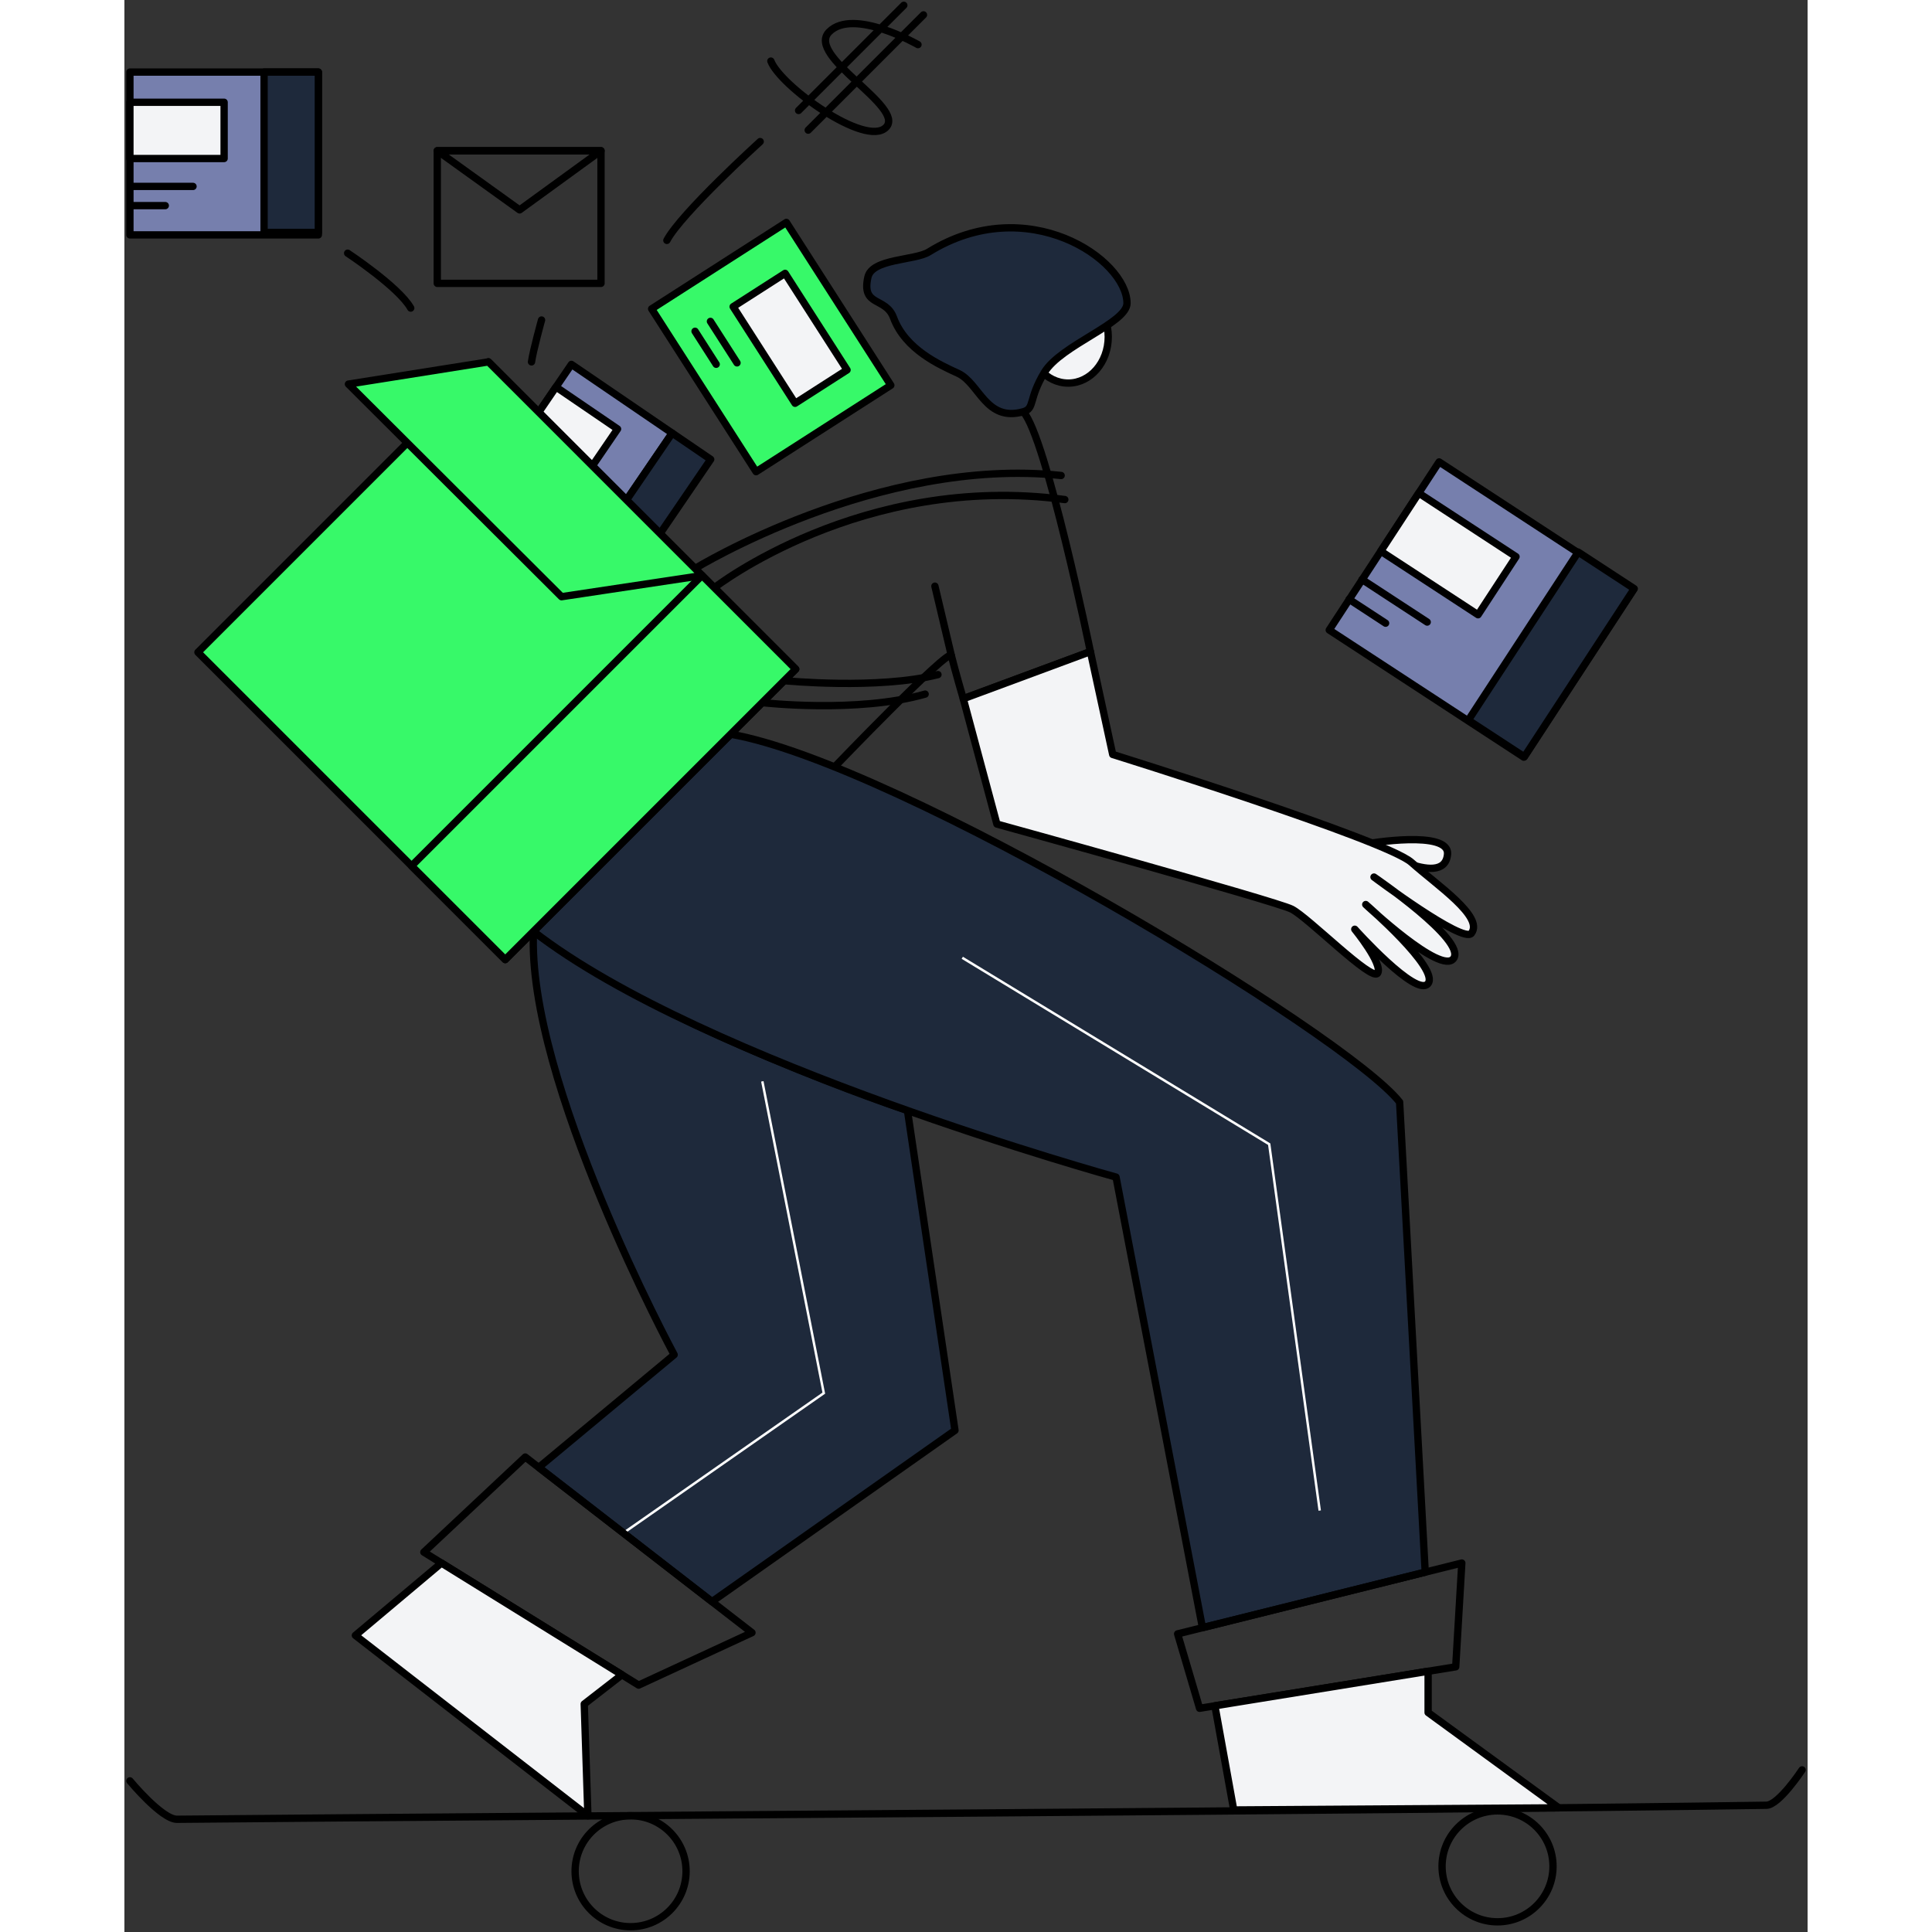 <svg xmlns="http://www.w3.org/2000/svg" fill="none" viewBox="0 0 690 792" width="288" height="288"><rect x="0" y="0" width="690" height="792" fill="#333333" stroke="none"/><path stroke="#000000" stroke-linecap="round" stroke-linejoin="round" stroke-miterlimit="10" stroke-width="3" d="M290.943 314.57C290.943 314.57 338.154 265.39 338.994 268.74C340.614 275.24 343.874 286.42 343.874 286.42L395.994 267.13C395.994 267.13 377.874 179.11 368.494 168.8" class="colorStroke000 svgStroke"/><path fill="#f3f4f6" stroke="#000000" stroke-linecap="round" stroke-linejoin="round" stroke-miterlimit="10" stroke-width="3" d="M542.394 350.22C543.314 340.03 509.584 345.85 509.584 345.85C509.584 345.85 541.034 365.33 542.394 350.22Z" class="colorfff svgShape colorStroke000 svgStroke"/><path fill="#f3f4f6" stroke="#000000" stroke-linecap="round" stroke-linejoin="round" stroke-miterlimit="10" stroke-width="3" d="M396.003 267.12L405.143 309.29C405.143 309.29 517.123 344.17 527.623 353.54C538.123 362.92 557.383 375.77 552.183 382.59C548.833 386.98 512.253 359.54 512.253 359.54C512.253 359.54 550.243 385.41 544.873 392.92C539.833 399.98 508.873 370.8 508.873 370.8C508.873 370.8 539.333 397.11 534.373 403.24C529.623 409.12 504.373 380.93 504.373 380.93C504.373 380.93 515.993 395.18 513.753 398.93C511.513 402.68 485.253 376.05 478.503 372.68C471.753 369.31 357.663 337.81 357.663 337.81L343.883 286.44L396.003 267.12Z" class="colorfff svgShape colorStroke000 svgStroke"/><path stroke="#000000" stroke-linecap="round" stroke-linejoin="round" stroke-miterlimit="10" stroke-width="3" d="M332.254 240.29L338.994 268.74" class="colorStroke000 svgStroke"/><path fill="#1e293b" stroke="#000000" stroke-linecap="round" stroke-linejoin="round" stroke-miterlimit="10" stroke-width="3" d="M321.003 455.24L340.483 586.37L240.883 656.56L169.863 601.53L225.363 555.36C225.363 555.36 164.713 442.82 167.713 381.82C222.683 422.68 321.003 455.24 321.003 455.24Z" class="color000 svgShape colorStroke000 svgStroke"/><path stroke="#ffffff" stroke-miterlimit="10" d="M261.504 443.29L286.705 571.1L205.234 627.96" class="colorStrokefff svgStroke"/><path stroke="#000000" stroke-linecap="round" stroke-linejoin="round" stroke-miterlimit="10" stroke-width="3" d="M164.324 597.29L257.264 669.29L210.794 690.79L122.754 636.29L164.324 597.29Z" class="colorStroke000 svgStroke"/><path fill="#f3f4f6" stroke="#000000" stroke-linecap="round" stroke-linejoin="round" stroke-miterlimit="10" stroke-width="3" d="M129.964 640.75L94.684 670.41L190.003 744.35L188.503 698.54L203.954 686.56L129.964 640.75Z" class="colorfff svgShape colorStroke000 svgStroke"/><path fill="#1e293b" stroke="#000000" stroke-linecap="round" stroke-linejoin="round" stroke-miterlimit="10" stroke-width="3" d="M167.715 381.83C237.205 435.83 406.505 482.54 406.505 482.54L441.935 667.25L533.255 644.49L522.755 451.79C501.005 424.04 317.055 312.98 248.565 300.98L167.715 381.83Z" class="color000 svgShape colorStroke000 svgStroke"/><path stroke="#000000" stroke-linecap="round" stroke-linejoin="round" stroke-miterlimit="10" stroke-width="3" d="M2.254 730.04C2.254 730.04 15.334 745.85 21.564 745.79C176.954 744.35 517.524 742.35 673.124 740.04C678.274 739.96 687.744 725.54 687.744 725.54" class="colorStroke000 svgStroke"/><path stroke="#000000" stroke-linecap="round" stroke-linejoin="round" stroke-miterlimit="10" stroke-width="3" d="M207.504 789.83C220.063 789.83 230.244 779.649 230.244 767.09 230.244 754.531 220.063 744.35 207.504 744.35 194.945 744.35 184.764 754.531 184.764 767.09 184.764 779.649 194.945 789.83 207.504 789.83zM562.895 787.83C575.453 787.83 585.634 777.649 585.634 765.09 585.634 752.531 575.453 742.35 562.895 742.35 550.336 742.35 540.154 752.531 540.154 765.09 540.154 777.649 550.336 787.83 562.895 787.83zM431.754 669.79L548.254 640.75 545.754 683.29 440.754 700.29 431.754 669.79z" class="colorStroke000 svgStroke"/><path fill="#f3f4f6" stroke="#000000" stroke-linecap="round" stroke-linejoin="round" stroke-miterlimit="10" stroke-width="3" d="M534.435 685.12V702.04L588.005 741.1 454.755 741.97 447.035 699.27 534.435 685.12zM386.904 157.04C395.967 157.04 403.314 148.56 403.314 138.1 403.314 127.64 395.967 119.16 386.904 119.16 377.841 119.16 370.494 127.64 370.494 138.1 370.494 148.56 377.841 157.04 386.904 157.04z" class="colorfff svgShape colorStroke000 svgStroke"/><path stroke="#000000" stroke-linecap="round" stroke-linejoin="round" stroke-miterlimit="10" stroke-width="3" d="M233.924 233.05C233.924 233.05 308.964 187.04 384.004 194.92M241.814 240.93C241.814 240.93 302.414 193.71 385.504 204.79M270.504 279.04C270.504 279.04 308.964 282.79 333.504 276.54M261.504 288.04C261.504 288.04 300.444 292.48 328.254 284.54" class="colorStroke000 svgStroke"/><path fill="#767fad" stroke="#000000" stroke-linecap="round" stroke-linejoin="round" stroke-miterlimit="10" stroke-width="3" d="M224.551 177.55L183.246 149.375L146.337 203.485L187.642 231.66L224.551 177.55Z" class="colorA7A5A5 svgShape colorStroke000 svgStroke"/><path fill="#1e293b" stroke="#000000" stroke-linecap="round" stroke-linejoin="round" stroke-miterlimit="10" stroke-width="3" d="M240.344 188.314L224.549 177.54L187.64 231.649L203.435 242.424L240.344 188.314Z" class="color000 svgShape colorStroke000 svgStroke"/><path fill="#f3f4f6" stroke="#000000" stroke-linecap="round" stroke-linejoin="round" stroke-miterlimit="10" stroke-width="3" d="M202.164 175.854L176.918 158.633L146.331 203.474L171.577 220.694L202.164 175.854Z" class="colorfff svgShape colorStroke000 svgStroke"/><path fill="#1e293b" stroke="#000000" stroke-linecap="round" stroke-linejoin="round" stroke-miterlimit="10" stroke-width="3" d="M368.503 168.79C373.283 167.44 370.503 163.66 377.123 152.67C383.873 141.46 411.023 132.48 411.003 124.29C410.953 106.38 370.153 78.29 329.753 103.29C324.003 106.85 306.484 105.94 304.784 113.63C302.064 125.91 312.074 121.56 315.284 130.22C320.124 143.28 334.123 149.53 341.753 153.03C350.553 157.08 353.113 173.13 368.503 168.79Z" class="color000 svgShape colorStroke000 svgStroke"/><path stroke="#000000" stroke-linecap="round" stroke-linejoin="round" stroke-miterlimit="10" stroke-width="3" d="M195.374 61.79H128.254V116.16H195.374V61.79Z" class="colorStroke000 svgStroke"/><path stroke="#000000" stroke-linecap="round" stroke-linejoin="round" stroke-miterlimit="10" stroke-width="3" d="M128.254 61.79L162.004 86.04L195.374 61.79H128.254Z" class="colorStroke000 svgStroke"/><path fill="#767fad" stroke="#000000" stroke-linecap="round" stroke-linejoin="round" stroke-miterlimit="10" stroke-width="3" d="M79.504 29.54H2.254V96.29H79.504V29.54Z" class="colorA7A5A5 svgShape colorStroke000 svgStroke"/><path fill="#f3f4f6" stroke="#000000" stroke-linecap="round" stroke-linejoin="round" stroke-miterlimit="10" stroke-width="3" d="M40.874 41.92H2.254V64.98H40.874V41.92Z" class="colorfff svgShape colorStroke000 svgStroke"/><path stroke="#000000" stroke-linecap="round" stroke-linejoin="round" stroke-miterlimit="10" stroke-width="3" d="M3.125 76.42H28.125M3.125 84.29H16.755" class="colorStroke000 svgStroke"/><path fill="#1e293b" stroke="#000000" stroke-linecap="round" stroke-linejoin="round" stroke-miterlimit="10" stroke-width="3" d="M79.504 29.54H57.254V95.29H79.504V29.54Z" class="color000 svgShape colorStroke000 svgStroke"/><path fill="#767fad" stroke="#000000" stroke-linecap="round" stroke-linejoin="round" stroke-miterlimit="10" stroke-width="3" d="M618.696 241.479L538.945 189.357L493.908 258.267L573.659 310.389L618.696 241.479Z" class="colorA7A5A5 svgShape colorStroke000 svgStroke"/><path fill="#f3f4f6" stroke="#000000" stroke-linecap="round" stroke-linejoin="round" stroke-miterlimit="10" stroke-width="3" d="M570.475 228.202L530.596 202.139L515.036 225.946L554.915 252.009L570.475 228.202Z" class="colorfff svgShape colorStroke000 svgStroke"/><path stroke="#000000" stroke-linecap="round" stroke-linejoin="round" stroke-miterlimit="10" stroke-width="3" d="M507.354 237.55L534.063 255.01M502.043 245.68L517.013 255.47" class="colorStroke000 svgStroke"/><path fill="#1e293b" stroke="#000000" stroke-linecap="round" stroke-linejoin="round" stroke-miterlimit="10" stroke-width="3" d="M595.963 226.315L550.926 295.225L573.896 310.237L618.933 241.327L595.963 226.315Z" class="color000 svgShape colorStroke000 svgStroke"/><path fill="#37f969" stroke="#000000" stroke-linecap="round" stroke-linejoin="round" stroke-miterlimit="10" stroke-width="3" d="M275.192 274.295L149.215 148.318L30.139 267.394L156.116 393.371L275.192 274.295Z" class="colorDADADA svgShape colorStroke000 svgStroke"/><path fill="#37f969" stroke="#000000" stroke-linecap="round" stroke-linejoin="round" stroke-miterlimit="10" stroke-width="3" d="M275.194 274.293L236.799 235.897L117.723 354.973L156.119 393.368L275.194 274.293Z" class="color565656 svgShape colorStroke000 svgStroke"/><path fill="#37f969" stroke="#000000" stroke-linecap="round" stroke-linejoin="round" stroke-miterlimit="10" stroke-width="3" d="M179.194 244.61L91.834 157.46L149.234 148.35L236.814 235.94L179.194 244.61Z" class="colorDADADA svgShape colorStroke000 svgStroke"/><path stroke="#000000" stroke-linecap="round" stroke-linejoin="round" stroke-miterlimit="10" stroke-width="3" d="M91.514 103.79C91.514 103.79 112.504 117.66 117.374 126.29M171.005 131.18C171.005 131.18 167.555 143.6 166.885 148.35M260.625 58.04C260.625 58.04 228.245 87.43 222.375 98.54" class="colorStroke000 svgStroke"/><path fill="#37f969" stroke="#000000" stroke-linecap="round" stroke-linejoin="round" stroke-miterlimit="10" stroke-width="3" d="M314.183 157.931L271.363 91.176L216.131 126.604L258.95 193.36L314.183 157.931Z" class="colorDADADA svgShape colorStroke000 svgStroke"/><path fill="#f3f4f6" stroke="#000000" stroke-linecap="round" stroke-linejoin="round" stroke-miterlimit="10" stroke-width="3" d="M296.239 151.657L270.842 112.063L249.538 125.728L274.935 165.322L296.239 151.657Z" class="colorfff svgShape colorStroke000 svgStroke"/><path stroke="#000000" stroke-linecap="round" stroke-linejoin="round" stroke-miterlimit="10" stroke-width="3" d="M240.234 131.75L251.134 148.75M233.924 135.8L242.594 149.33M325.314 18.29C325.314 18.29 298.874 3.1 288.934 13.04 278.994 22.98 320.524 43.88 312.184 52.23 303.844 60.57 268.824 35.17 265.004 25.04M319.505 2.17L276.375 45.29M327.564 6.1L280.314 53.35" class="colorStroke000 svgStroke"/><path stroke="#ffffff" stroke-miterlimit="10" d="M343.475 392.63L469.294 469.04L490.004 619.24" class="colorStrokefff svgStroke"/></svg>